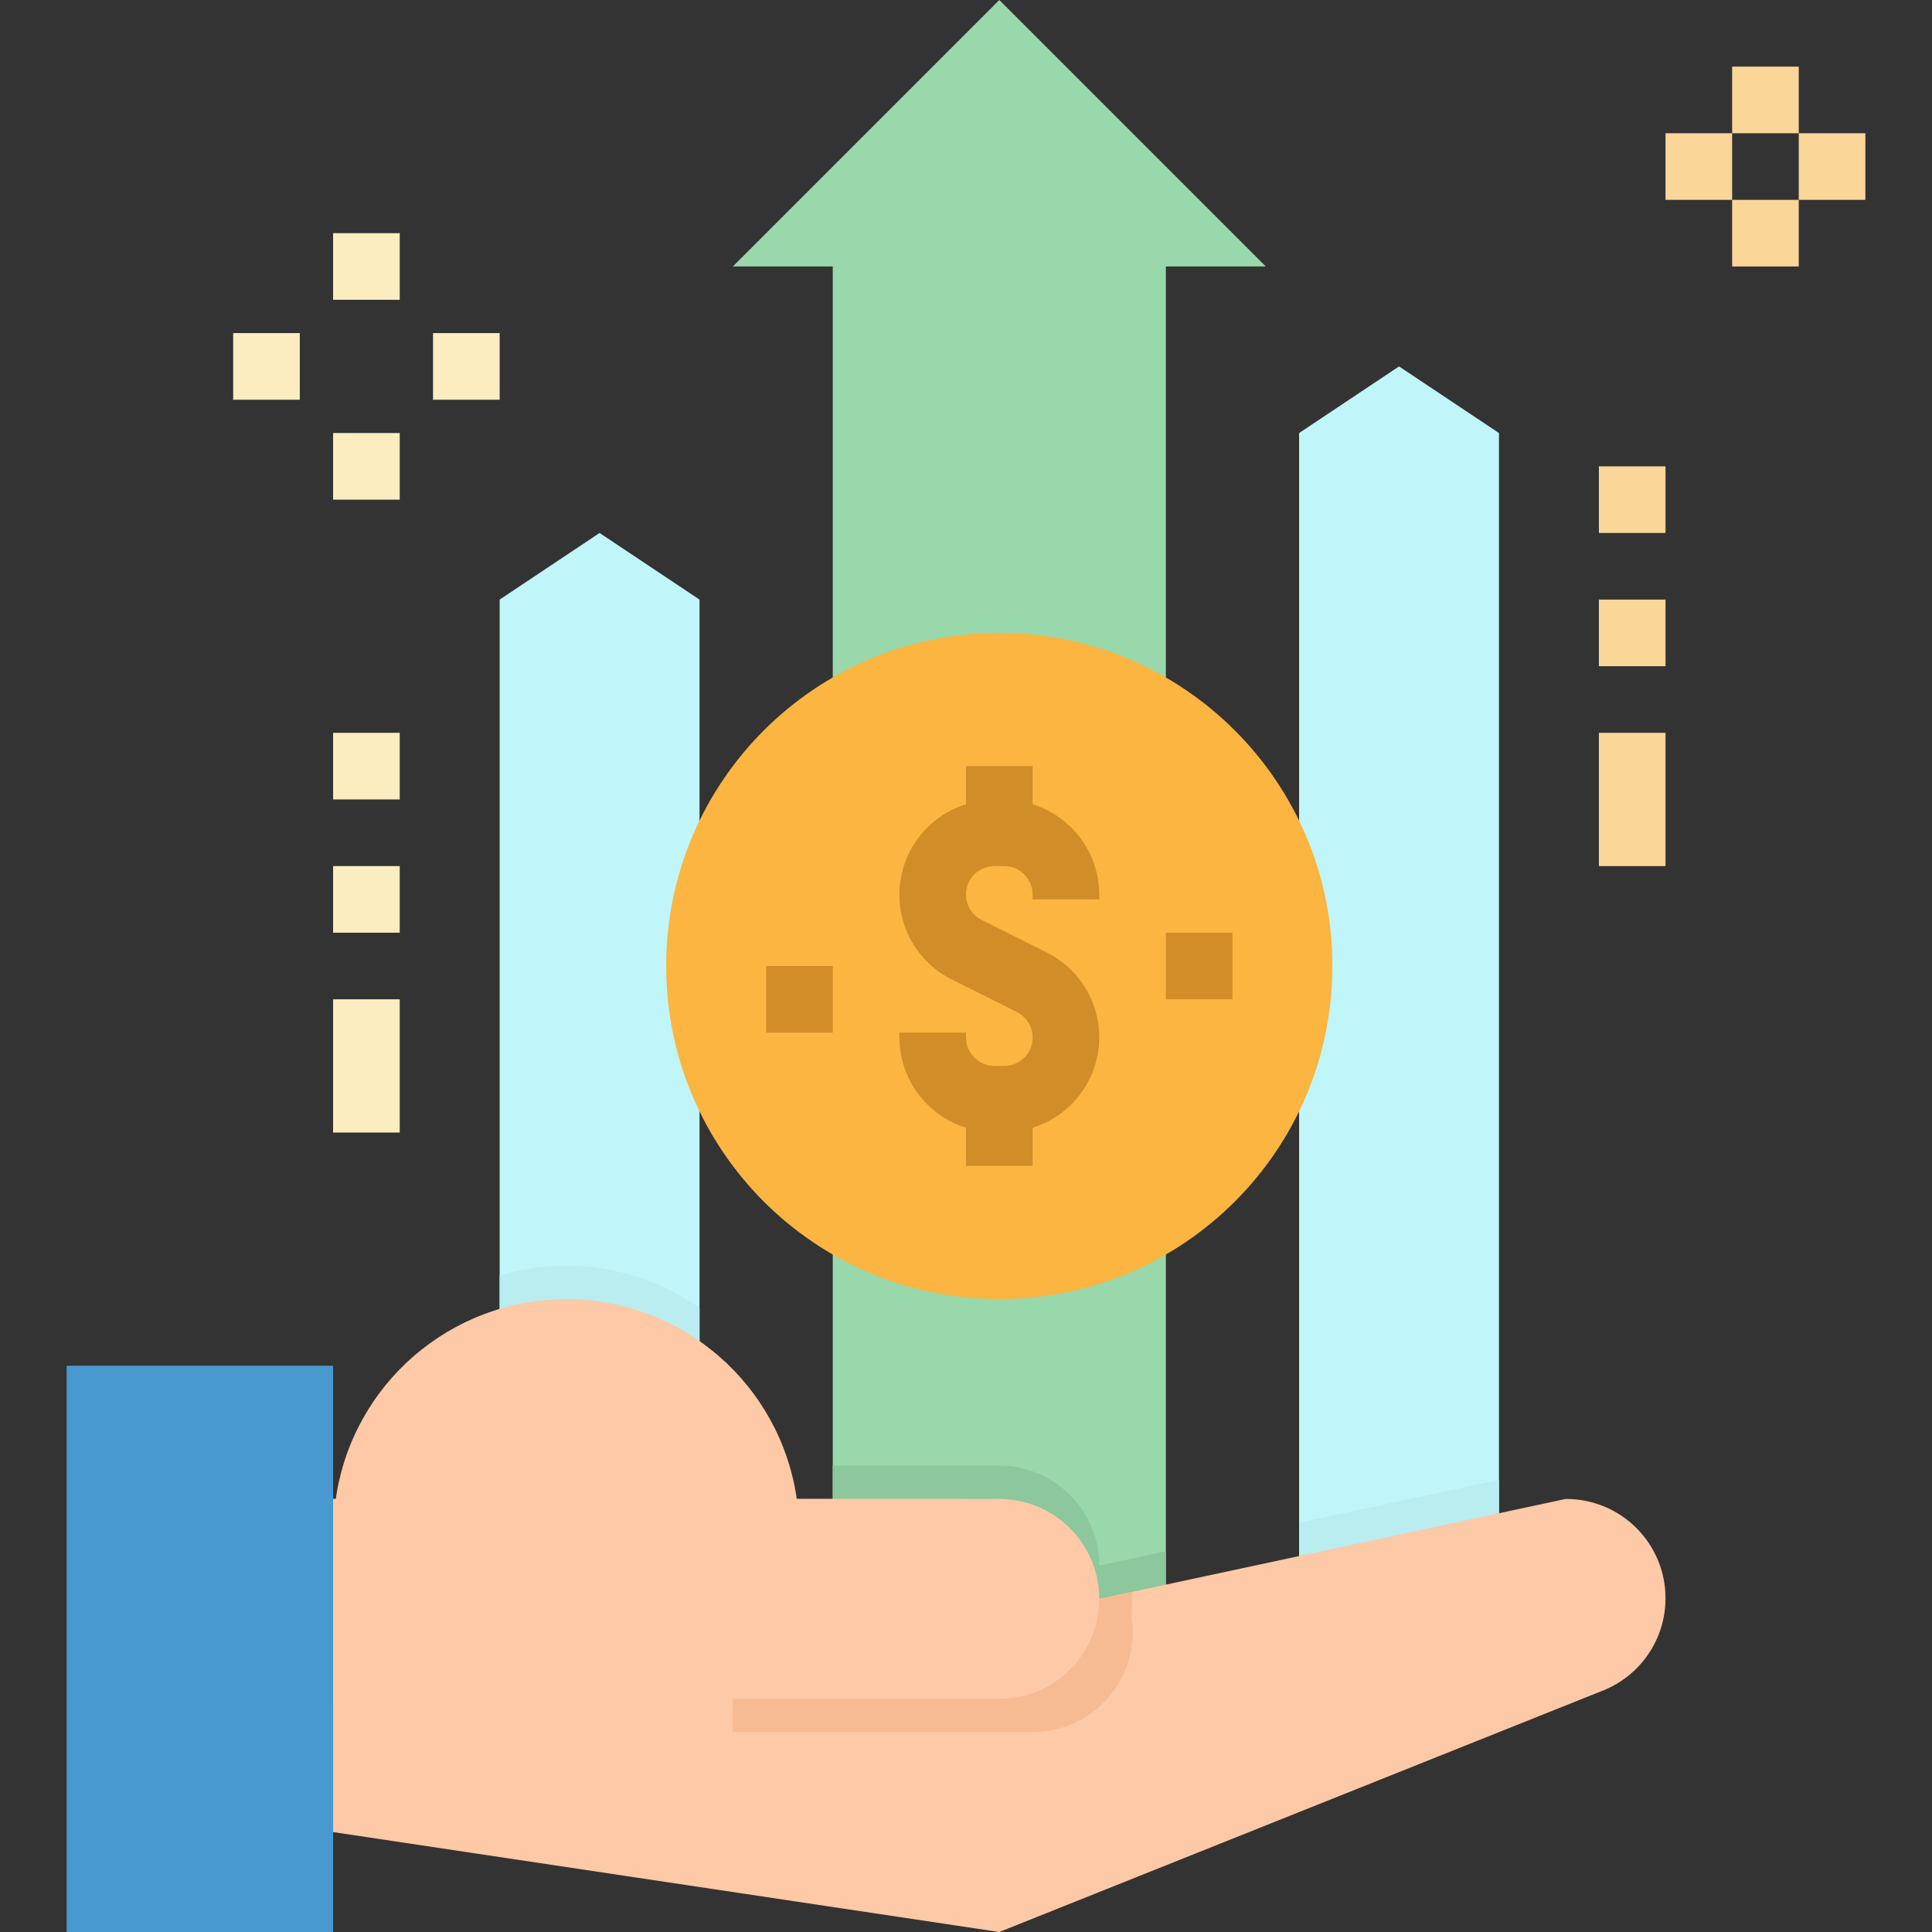 <svg height="464pt" viewBox="-16 0 464 464" width="464pt" xmlns="http://www.w3.org/2000/svg"><rect x="-16" y="0" width="464" height="464" fill="#333333" stroke="none"/><path d="m224 0-64 64h24v320h80v-320h24zm0 0" fill="#99d8aa"/><path d="m264 372.566-16 3.434c0-13.254-10.746-24-24-24h-40v32h80zm0 0" fill="#8dc79d"/><path d="m344 376h-48v-272l24-16 24 16zm0 0" fill="#c0f5f9"/><path d="m344 355.434-48 10.277v10.289h48zm0 0" fill="#b9edf0"/><path d="m152 360h-48v-216l24-16 24 16zm0 0" fill="#c0f5f9"/><path d="m304 232c0 44.184-35.816 80-80 80s-80-35.816-80-80 35.816-80 80-80 80 35.816 80 80zm0 0" fill="#fbb540"/><path d="m232 193.16v-9.16h-16v9.16c-8.875 2.762-15.18 10.641-15.922 19.906s4.223 18.051 12.547 22.191l15.59 7.789c2.844 1.414 4.344 4.598 3.613 7.688-.727 3.09-3.484 5.27-6.66 5.266h-2.336c-3.77-.004-6.828-3.062-6.832-6.832v-1.168h-16v1.168c.035 9.941 6.512 18.711 16 21.672v9.16h16v-9.16c8.875-2.762 15.18-10.641 15.922-19.906s-4.223-18.051-12.547-22.191l-15.59-7.789c-2.844-1.414-4.344-4.598-3.613-7.688.727-3.09 3.484-5.27 6.66-5.266h2.336c3.77.004 6.828 3.062 6.832 6.832v1.168h16v-1.168c-.035-9.941-6.512-18.711-16-21.672zm0 0" fill="#d18d28"/><path d="m264 224h16v16h-16zm0 0" fill="#d18d28"/><path d="m168 232h16v16h-16zm0 0" fill="#d18d28"/><path d="m64 360h152l32 24 112-24h.152c13.172 0 23.848 10.676 23.848 23.848 0 9.754-5.938 18.527-14.992 22.152l-145.008 58-160-24h-16v-80zm0 0" fill="#fdc9a6"/><path d="m160 416h72c6.957 0 13.57-3.012 18.129-8.266s6.617-12.223 5.641-19.109l.117-6.312-7.887 1.688-16-12-24-4h-48zm0 0" fill="#f6bb92"/><path d="m368 112h16v16h-16zm0 0" fill="#fbd699"/><path d="m368 144h16v16h-16zm0 0" fill="#fbd699"/><path d="m368 176h16v32h-16zm0 0" fill="#fbd699"/><g fill="#fbedbf"><path d="m64 176h16v16h-16zm0 0"/><path d="m64 208h16v16h-16zm0 0"/><path d="m64 240h16v32h-16zm0 0"/><path d="m64 56h16v16h-16zm0 0"/><path d="m40 80h16v16h-16zm0 0"/><path d="m88 80h16v16h-16zm0 0"/><path d="m64 104h16v16h-16zm0 0"/></g><path d="m400 16h16v16h-16zm0 0" fill="#fbd699"/><path d="m384 32h16v16h-16zm0 0" fill="#fbd699"/><path d="m416 32h16v16h-16zm0 0" fill="#fbd699"/><path d="m400 48h16v16h-16zm0 0" fill="#fbd699"/><path d="m152 314.113c-13.965-9.809-31.656-12.672-48-7.762v53.648h48zm0 0" fill="#b9edf0"/><path d="m0 328h64v136h-64zm0 0" fill="#4799cf"/><path d="m224 360h-48.641c-3.953-27.535-27.543-47.977-55.359-47.977s-51.406 20.441-55.359 47.977h-.641v48h160c13.254 0 24-10.746 24-24s-10.746-24-24-24zm0 0" fill="#fdc9a6"/></svg>